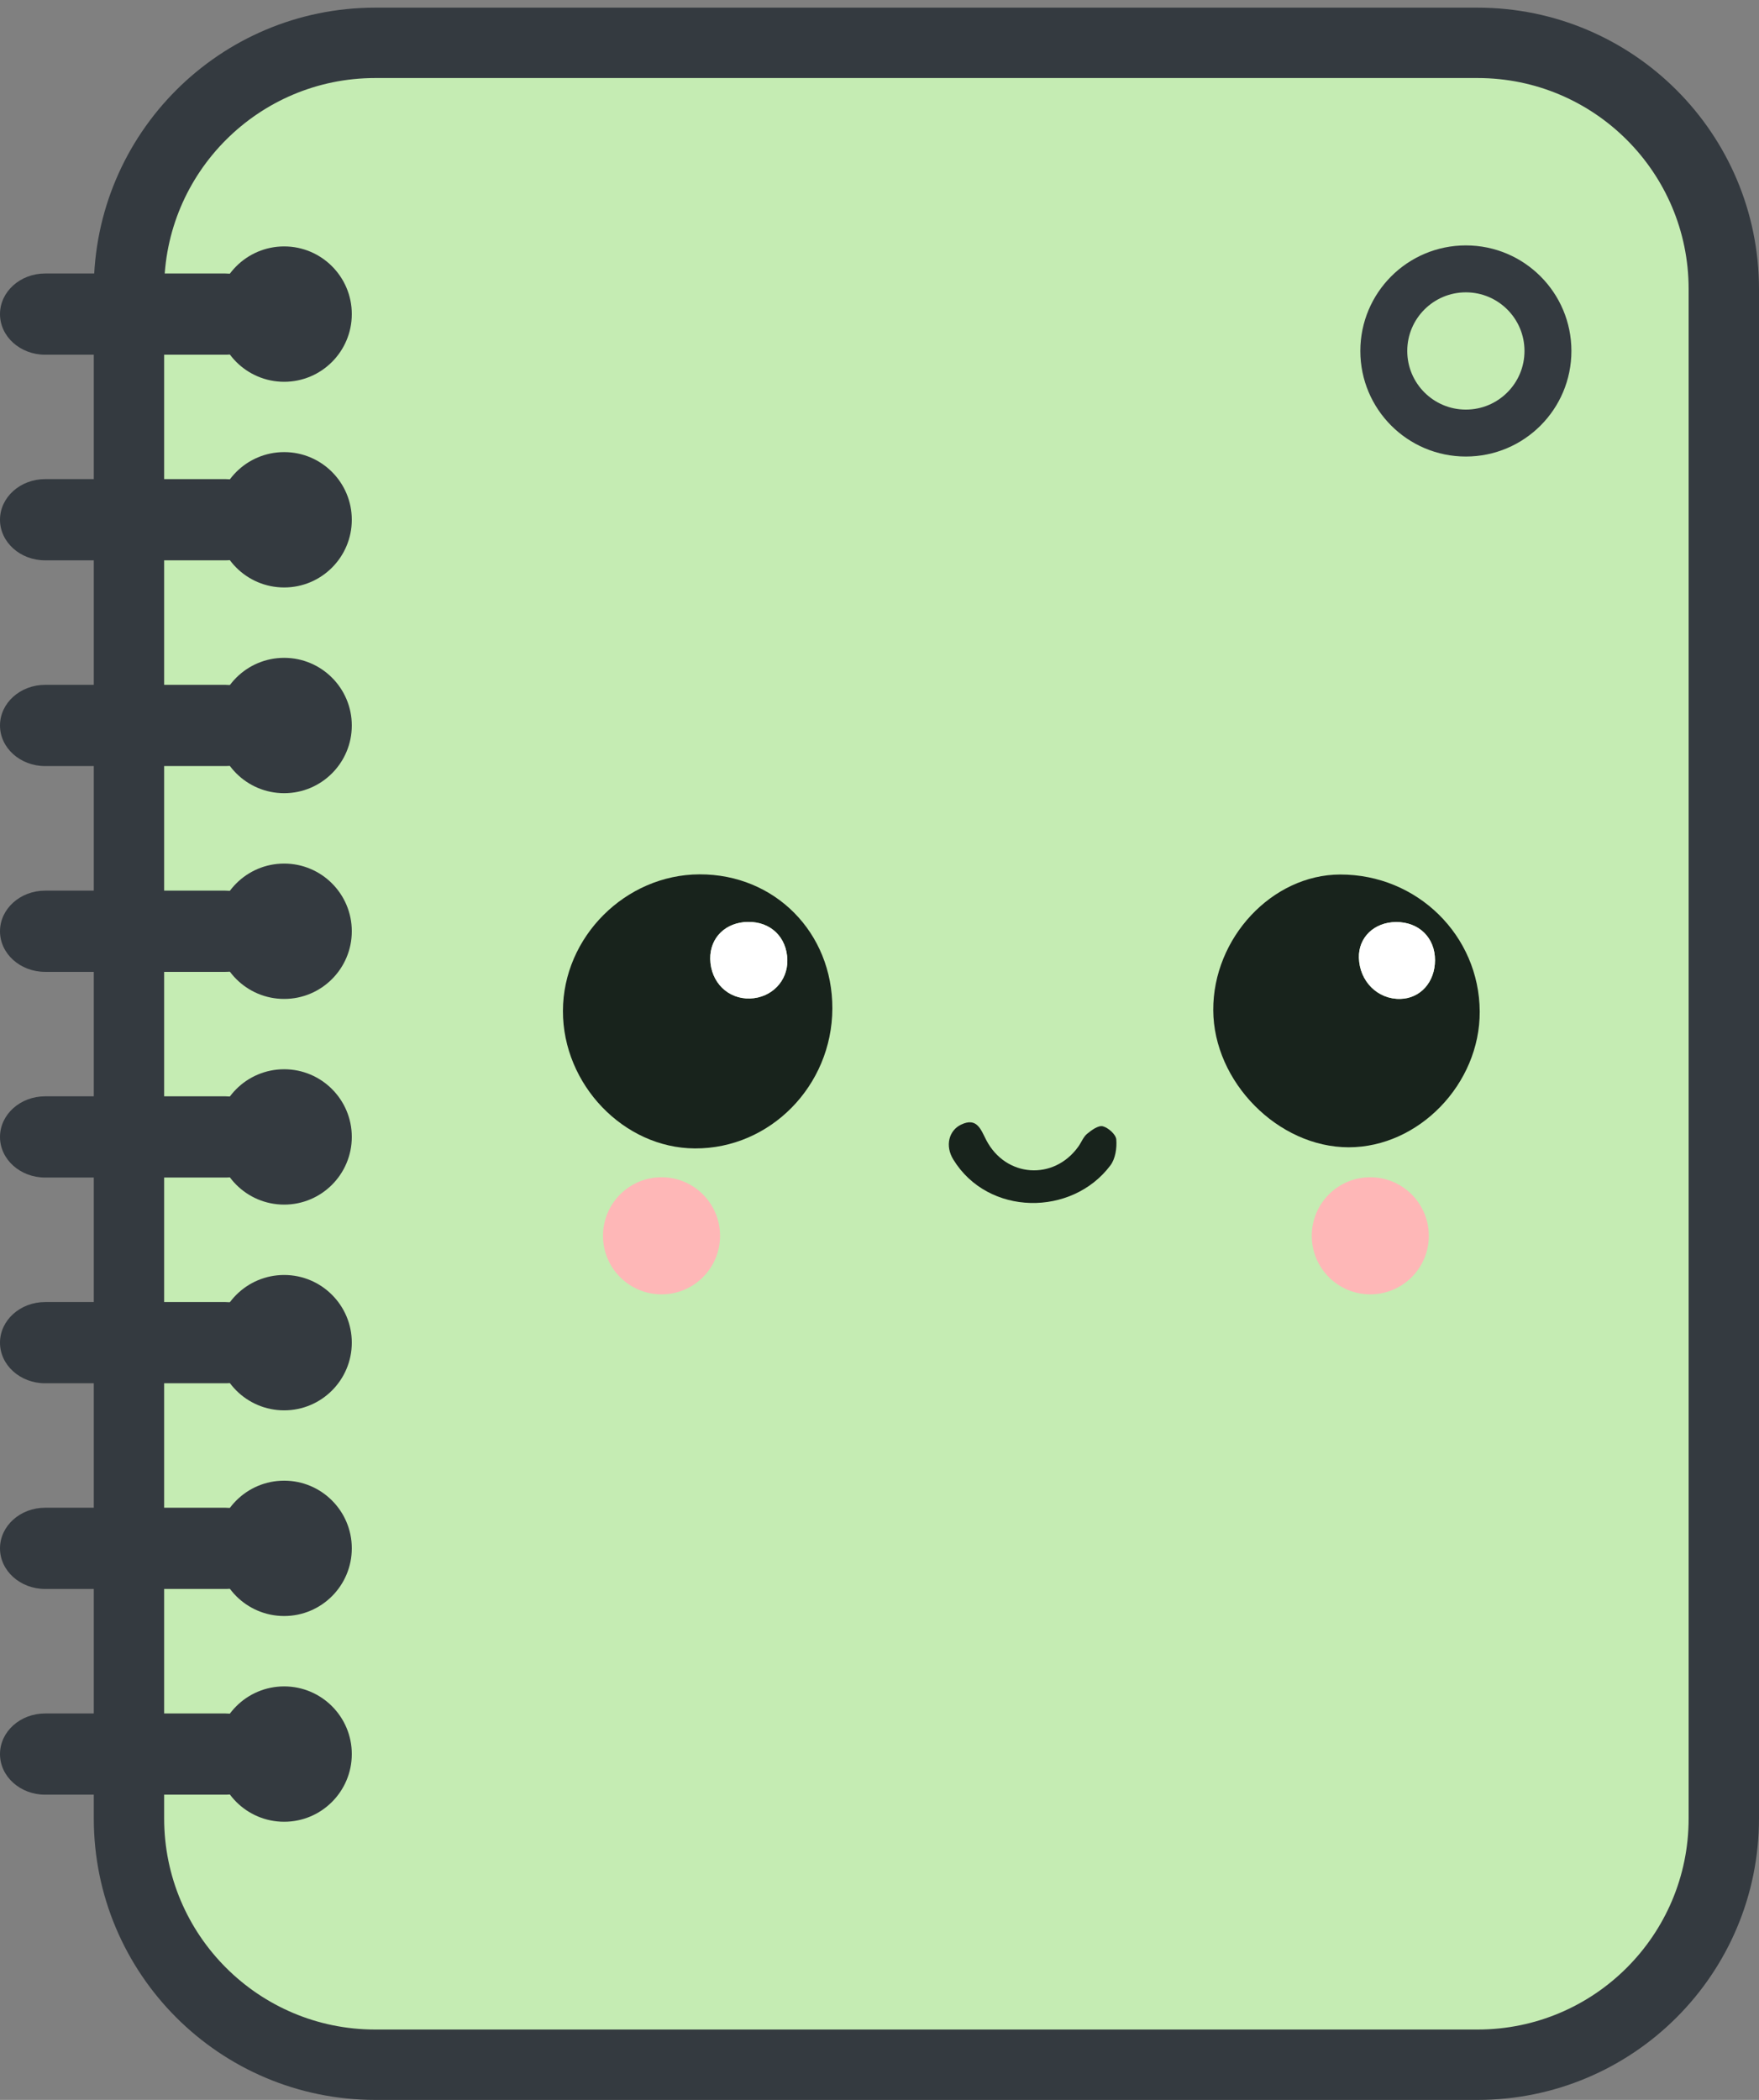 <svg width="31" height="37" viewBox="0 0 31 37" fill="none" xmlns="http://www.w3.org/2000/svg">
<rect x="0" y="0" width="31" height="37" fill="#808080" stroke="none"/>
<path d="M6.613 36.38C4.216 36.38 2.273 34.437 2.273 32.04L2.273 5.095C2.273 2.698 4.216 0.755 6.613 0.755L26.04 0.755C28.437 0.755 30.38 2.698 30.38 5.095L30.38 32.04C30.38 34.437 28.437 36.38 26.04 36.38L6.613 36.38Z" fill="#C5ECB3" stroke="#343A40" stroke-width="1.24"/>
<path d="M5.008 29.714C5.666 29.714 6.2 30.248 6.2 30.906C6.2 31.565 5.666 32.099 5.008 32.099C4.349 32.099 3.815 31.565 3.815 30.906C3.815 30.248 4.349 29.714 5.008 29.714Z" fill="#343A40"/>
<path d="M-3.12704e-08 30.907C-4.85405e-08 30.512 0.356 30.191 0.795 30.191L3.974 30.191C4.413 30.191 4.769 30.512 4.769 30.907C4.769 31.302 4.413 31.622 3.974 31.622L0.795 31.622C0.356 31.622 -1.40002e-08 31.302 -3.12704e-08 30.907Z" fill="#343A40"/>
<path d="M5.008 26.089C5.666 26.089 6.2 26.623 6.2 27.281C6.2 27.94 5.666 28.474 5.008 28.474C4.349 28.474 3.815 27.94 3.815 27.281C3.815 26.623 4.349 26.089 5.008 26.089Z" fill="#343A40"/>
<path d="M-3.12704e-08 27.282C-4.85405e-08 26.887 0.356 26.566 0.795 26.566L3.974 26.566C4.413 26.566 4.769 26.887 4.769 27.282C4.769 27.677 4.413 27.997 3.974 27.997L0.795 27.997C0.356 27.997 -1.40002e-08 27.677 -3.12704e-08 27.282Z" fill="#343A40"/>
<path d="M5.008 22.465C5.666 22.465 6.2 22.999 6.2 23.657C6.2 24.316 5.666 24.85 5.008 24.85C4.349 24.85 3.815 24.316 3.815 23.657C3.815 22.999 4.349 22.465 5.008 22.465Z" fill="#343A40"/>
<path d="M-3.12704e-08 23.658C-4.85405e-08 23.263 0.356 22.942 0.795 22.942L3.974 22.942C4.413 22.942 4.769 23.263 4.769 23.658C4.769 24.053 4.413 24.373 3.974 24.373L0.795 24.373C0.356 24.373 -1.40002e-08 24.053 -3.12704e-08 23.658Z" fill="#343A40"/>
<path d="M5.008 18.84C5.666 18.84 6.2 19.374 6.2 20.032C6.2 20.691 5.666 21.225 5.008 21.225C4.349 21.225 3.815 20.691 3.815 20.032C3.815 19.374 4.349 18.84 5.008 18.84Z" fill="#343A40"/>
<path d="M-3.12704e-08 20.033C-4.85405e-08 19.638 0.356 19.317 0.795 19.317L3.974 19.317C4.413 19.317 4.769 19.638 4.769 20.033C4.769 20.428 4.413 20.748 3.974 20.748L0.795 20.748C0.356 20.748 -1.40002e-08 20.428 -3.12704e-08 20.033Z" fill="#343A40"/>
<path d="M5.008 15.216C5.666 15.216 6.2 15.75 6.2 16.408C6.2 17.067 5.666 17.601 5.008 17.601C4.349 17.601 3.815 17.067 3.815 16.408C3.815 15.75 4.349 15.216 5.008 15.216Z" fill="#343A40"/>
<path d="M-3.12704e-08 16.409C-4.85405e-08 16.014 0.356 15.693 0.795 15.693L3.974 15.693C4.413 15.693 4.769 16.014 4.769 16.409C4.769 16.804 4.413 17.124 3.974 17.124L0.795 17.124C0.356 17.124 -1.40002e-08 16.804 -3.12704e-08 16.409Z" fill="#343A40"/>
<path d="M5.008 11.591C5.666 11.591 6.2 12.125 6.2 12.783C6.2 13.442 5.666 13.976 5.008 13.976C4.349 13.976 3.815 13.442 3.815 12.783C3.815 12.125 4.349 11.591 5.008 11.591Z" fill="#343A40"/>
<path d="M-3.12704e-08 12.783C-4.85405e-08 12.388 0.356 12.067 0.795 12.067L3.974 12.067C4.413 12.067 4.769 12.388 4.769 12.783C4.769 13.178 4.413 13.498 3.974 13.498L0.795 13.498C0.356 13.498 -1.40002e-08 13.178 -3.12704e-08 12.783Z" fill="#343A40"/>
<path d="M5.008 7.966C5.666 7.966 6.2 8.5 6.2 9.158C6.2 9.817 5.666 10.351 5.008 10.351C4.349 10.351 3.815 9.817 3.815 9.158C3.815 8.5 4.349 7.966 5.008 7.966Z" fill="#343A40"/>
<path d="M-3.12704e-08 9.158C-4.85405e-08 8.763 0.356 8.442 0.795 8.442L3.974 8.442C4.413 8.442 4.769 8.763 4.769 9.158C4.769 9.553 4.413 9.873 3.974 9.873L0.795 9.873C0.356 9.873 -1.40002e-08 9.553 -3.12704e-08 9.158Z" fill="#343A40"/>
<path d="M5.008 4.342C5.666 4.342 6.2 4.876 6.2 5.534C6.2 6.193 5.666 6.727 5.008 6.727C4.349 6.727 3.815 6.193 3.815 5.534C3.815 4.876 4.349 4.342 5.008 4.342Z" fill="#343A40"/>
<path d="M-3.12704e-08 5.535C-4.85405e-08 5.14 0.356 4.819 0.795 4.819L3.974 4.819C4.413 4.819 4.769 5.14 4.769 5.535C4.769 5.93 4.413 6.25 3.974 6.25L0.795 6.25C0.356 6.25 -1.40002e-08 5.93 -3.12704e-08 5.535Z" fill="#343A40"/>
<path d="M12.329 15.406C11.023 15.41 9.923 16.509 9.921 17.812C9.918 19.109 10.993 20.229 12.246 20.235C13.572 20.242 14.664 19.131 14.669 17.771C14.674 16.432 13.655 15.402 12.329 15.406ZM13.185 16.244C13.583 16.238 13.867 16.514 13.876 16.915C13.884 17.284 13.599 17.579 13.221 17.593C12.829 17.607 12.524 17.305 12.517 16.896C12.511 16.52 12.788 16.249 13.185 16.243V16.244Z" fill="#18231C"/>
<path d="M21.382 17.799C21.387 19.063 22.524 20.214 23.768 20.215C25.005 20.215 26.084 19.097 26.078 17.823C26.071 16.482 24.975 15.406 23.618 15.409C22.419 15.412 21.376 16.527 21.382 17.799ZM24.603 16.247C25.006 16.244 25.291 16.523 25.29 16.919C25.289 17.306 25.032 17.592 24.68 17.601C24.281 17.611 23.961 17.293 23.949 16.877C23.939 16.518 24.218 16.249 24.603 16.247Z" fill="#18231C"/>
<path d="M19.57 20.533C19.657 20.417 19.686 20.227 19.673 20.076C19.665 19.988 19.532 19.87 19.436 19.845C19.358 19.825 19.238 19.912 19.158 19.978C19.09 20.035 19.057 20.131 19.002 20.206C18.569 20.806 17.726 20.746 17.383 20.091C17.288 19.91 17.222 19.679 16.937 19.816C16.723 19.919 16.651 20.188 16.801 20.431C17.415 21.432 18.894 21.436 19.57 20.533Z" fill="#18231C"/>
<path d="M13.185 16.244C12.788 16.25 12.511 16.52 12.517 16.897C12.524 17.305 12.829 17.608 13.221 17.593C13.599 17.58 13.884 17.284 13.876 16.915C13.867 16.515 13.583 16.239 13.185 16.245V16.244Z" fill="white"/>
<path d="M24.603 16.246C24.218 16.249 23.939 16.517 23.949 16.876C23.96 17.292 24.281 17.61 24.68 17.6C25.032 17.591 25.289 17.305 25.29 16.919C25.291 16.522 25.007 16.244 24.603 16.246Z" fill="white"/>
<path d="M24.149 22.806C23.579 22.806 23.118 22.344 23.118 21.775C23.118 21.205 23.579 20.743 24.149 20.743C24.719 20.743 25.181 21.205 25.181 21.775C25.181 22.344 24.719 22.806 24.149 22.806Z" fill="#FEB7B7"/>
<path d="M11.659 22.806C11.089 22.806 10.627 22.344 10.627 21.775C10.627 21.205 11.089 20.743 11.659 20.743C12.229 20.743 12.69 21.205 12.69 21.775C12.69 22.344 12.229 22.806 11.659 22.806Z" fill="#FEB7B7"/>
<circle cx="25.834" cy="6.184" r="1.691" transform="rotate(-90 25.834 6.184)" fill="#343A40" stroke="#343A40" stroke-width="0.338"/>
<circle cx="25.834" cy="6.184" r="1.033" transform="rotate(-90 25.834 6.184)" fill="#C5ECB3"/>
</svg>
